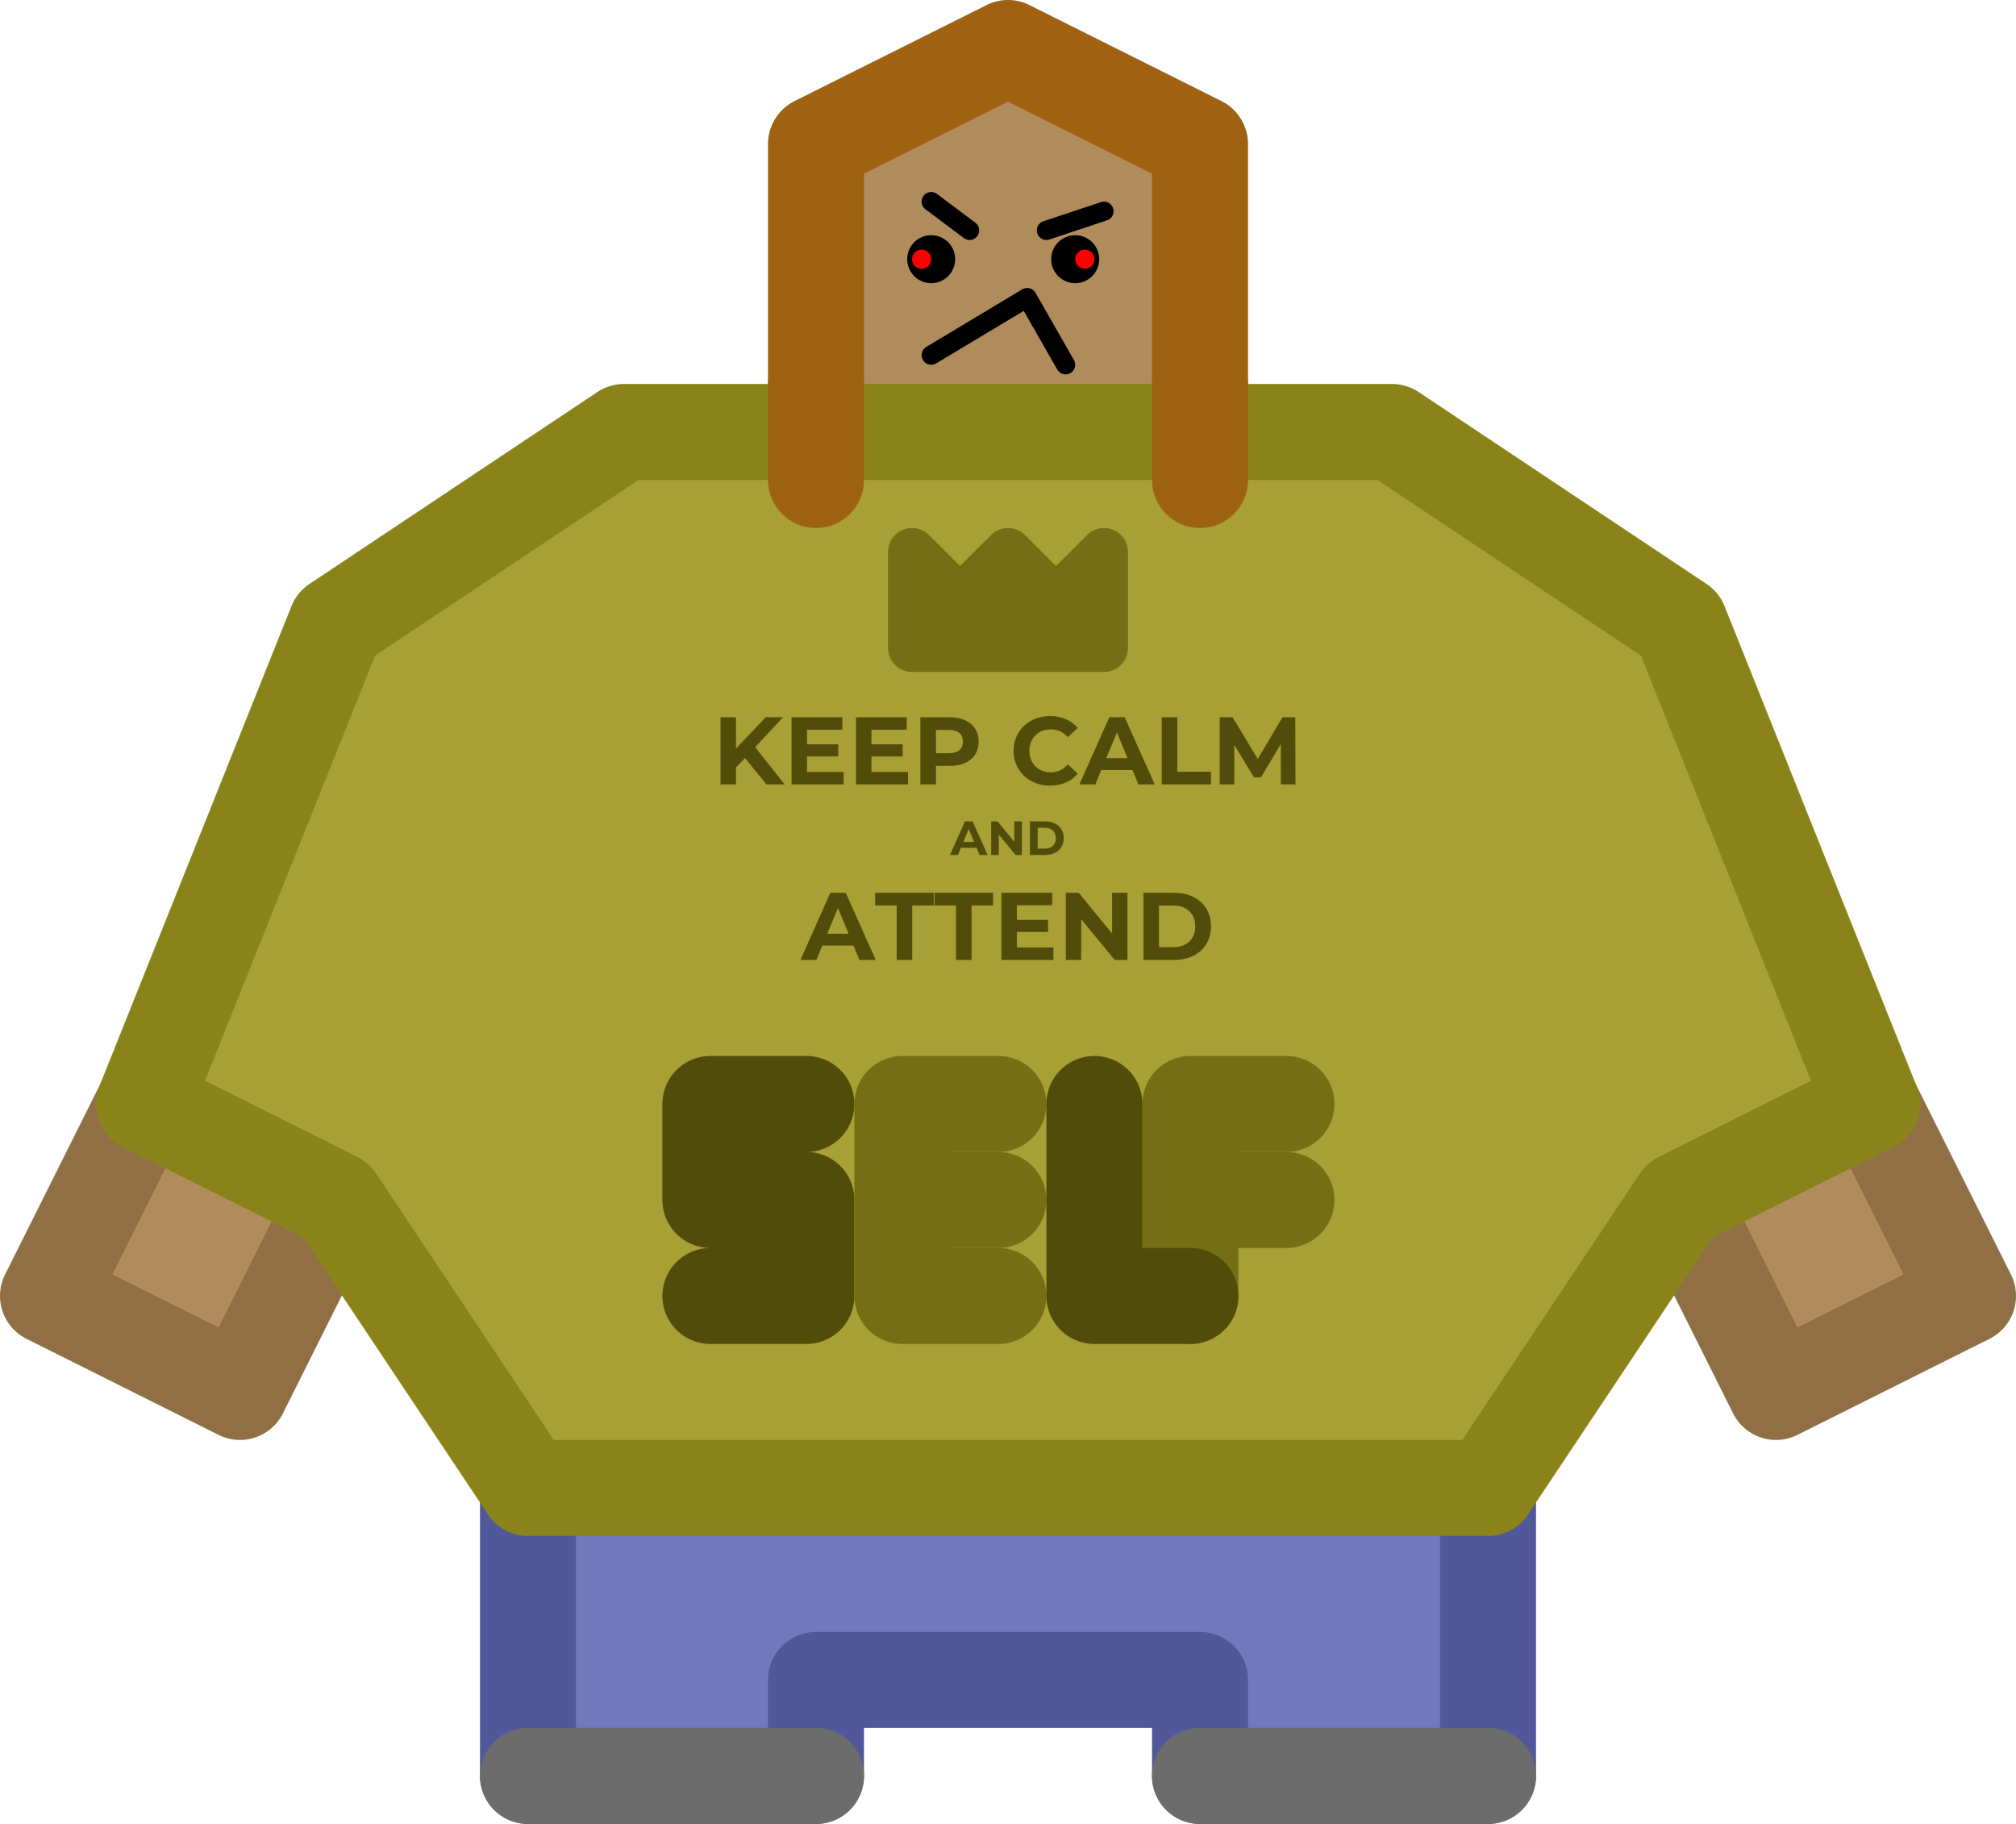 <svg xmlns="http://www.w3.org/2000/svg" xmlns:xlink="http://www.w3.org/1999/xlink" viewBox="0 0 210 190" width="210" height="190"><path d="M195 115L205 135L185 145L175 125" fill="#b08c5c" stroke-width="10" stroke="#916f44" stroke-opacity="100000000" stroke-linejoin="round" stroke-linecap="round"/><path d="M55 155L55 185L85 185L85 175L125 175L125 185L155 185L155 155" fill="#7079bb" stroke-width="10" stroke="#505899" stroke-opacity="100000000" stroke-linejoin="round" stroke-linecap="round"/><path d="M85 45L85 15L105 5L125 15L125 45L85 45L85 45L85 45Z" fill="#b08c5c" stroke-width="10" stroke="#9f6212" stroke-opacity="100000000" stroke-linejoin="round" stroke-linecap="round"/><path d="M15 115L5 135L25 145L35 125" fill="#b08c5c" stroke-width="10" stroke="#916f44" stroke-opacity="100000000" stroke-linejoin="round" stroke-linecap="round"/><path d="M35 65L65 45L145 45L175 65L195 115L175 125L155 155L55 155L35 125L15 115L35 65L35 65L35 65Z" fill="#a8a035" stroke-width="10" stroke="#8a8319" stroke-opacity="100000000" stroke-linejoin="round" stroke-linecap="round"/><path d="M84 115L74 115L74 125L84 125L84 135L74 135" fill="none" stroke-width="10" stroke="#514c09" stroke-opacity="100000000" stroke-linejoin="round" stroke-linecap="round"/><path d="M104 115L94 115L94 135L104 135" fill="none" stroke-width="10" stroke="#756e14" stroke-opacity="100000000" stroke-linejoin="round" stroke-linecap="round"/><line x1="104" y1="125" x2="94" y2="125" stroke-width="10" stroke="#756e14" stroke-opacity="100000000" stroke-linejoin="round" stroke-linecap="round"/><path d="M124 135L124 115L134 115" fill="#a8a035" stroke-width="10" stroke="#756e14" stroke-opacity="100000000" stroke-linejoin="round" stroke-linecap="round"/><line x1="134" y1="125" x2="124" y2="125" stroke-width="10" stroke="#756e14" stroke-opacity="100000000" stroke-linejoin="round" stroke-linecap="round"/><path d="M114 115L114 135L124 135" fill="none" stroke-width="10" stroke="#514c09" stroke-opacity="100000000" stroke-linejoin="round" stroke-linecap="round"/><circle cx="97" cy="27" r="2.5" fill="#000"/><circle cx="112" cy="27" r="2.5" fill="#000"/><circle cx="113" cy="27" r="1" fill="#ff0000"/><circle cx="96" cy="27" r="1" fill="#ff0000"/><path d="M97 37L107 31L111 38" fill="none" stroke-width="2" stroke="#000" stroke-opacity="100000000" stroke-linejoin="round" stroke-linecap="round"/><line x1="97" y1="21" x2="101" y2="24" stroke-width="2" stroke="#000" stroke-opacity="100000000" stroke-linejoin="round" stroke-linecap="round"/><line x1="115" y1="22" x2="109" y2="24" stroke-width="2" stroke="#000" stroke-opacity="100000000" stroke-linejoin="round" stroke-linecap="round"/><line x1="155" y1="185" x2="125" y2="185" stroke-width="10" stroke="#6c6c6c" stroke-opacity="100000000" stroke-linejoin="round" stroke-linecap="round"/><line x1="55" y1="185" x2="85" y2="185" stroke-width="10" stroke="#6c6c6c" stroke-opacity="100000000" stroke-linejoin="round" stroke-linecap="round"/><line x1="125" y1="50" x2="125" y2="40" stroke-width="10" stroke="#9f6212" stroke-opacity="100000000" stroke-linejoin="round" stroke-linecap="round"/><line x1="85" y1="50" x2="85" y2="40" stroke-width="10" stroke="#9f6212" stroke-opacity="100000000" stroke-linejoin="round" stroke-linecap="round"/><path d="M89.525 100L88.905 98.5L85.655 98.5L85.035 100L83.375 100L86.495 93L88.095 93L91.225 100L89.525 100ZM86.175 97.27L88.395 97.27L87.285 94.59L86.175 97.27ZM93.405 100L93.405 94.32L91.165 94.32L91.165 93L97.265 93L97.265 94.32L95.025 94.32L95.025 100L93.405 100ZM99.585 100L99.585 94.32L97.345 94.32L97.345 93L103.445 93L103.445 94.32L101.205 94.32L101.205 100L99.585 100ZM105.925 98.7L109.735 98.7L109.735 100L104.315 100L104.315 93L109.605 93L109.605 94.3L105.925 94.3L105.925 95.82L109.175 95.82L109.175 97.08L105.925 97.08L105.925 98.7ZM115.845 93L117.445 93L117.445 100L116.115 100L112.625 95.75L112.625 100L111.025 100L111.025 93L112.365 93L115.845 97.25L115.845 93ZM119.105 100L119.105 93L122.285 93L122.285 93Q123.425 93 124.3 93.435L124.3 93.435L124.3 93.435Q125.175 93.87 125.66 94.66L125.66 94.66L125.66 94.66Q126.145 95.45 126.145 96.5L126.145 96.5L126.145 96.5Q126.145 97.55 125.66 98.34L125.66 98.34L125.66 98.34Q125.175 99.13 124.3 99.565L124.3 99.565L124.3 99.565Q123.425 100 122.285 100L122.285 100L119.105 100ZM120.725 98.67L122.205 98.67L122.205 98.67Q123.255 98.67 123.88 98.085L123.88 98.085L123.88 98.085Q124.505 97.5 124.505 96.5L124.505 96.5L124.505 96.5Q124.505 95.5 123.88 94.915L123.88 94.915L123.88 94.915Q123.255 94.33 122.205 94.33L122.205 94.33L120.725 94.33L120.725 98.67ZM102.03 89.065L101.72 88.315L100.095 88.315L99.785 89.065L98.955 89.065L100.515 85.565L101.315 85.565L102.88 89.065L102.03 89.065ZM100.355 87.7L101.465 87.7L100.91 86.36L100.355 87.7ZM105.655 85.565L106.455 85.565L106.455 89.065L105.79 89.065L104.045 86.94L104.045 89.065L103.245 89.065L103.245 85.565L103.915 85.565L105.655 87.69L105.655 85.565ZM107.285 89.065L107.285 85.565L108.875 85.565L108.875 85.565Q109.445 85.565 109.883 85.783L109.883 85.783L109.883 85.783Q110.32 86 110.563 86.395L110.563 86.395L110.563 86.395Q110.805 86.79 110.805 87.315L110.805 87.315L110.805 87.315Q110.805 87.84 110.563 88.235L110.563 88.235L110.563 88.235Q110.32 88.63 109.883 88.848L109.883 88.848L109.883 88.848Q109.445 89.065 108.875 89.065L108.875 89.065L107.285 89.065ZM108.095 88.4L108.835 88.4L108.835 88.4Q109.36 88.4 109.673 88.108L109.673 88.108L109.673 88.108Q109.985 87.815 109.985 87.315L109.985 87.315L109.985 87.315Q109.985 86.815 109.673 86.523L109.673 86.523L109.673 86.523Q109.36 86.23 108.835 86.23L108.835 86.23L108.095 86.23L108.095 88.4ZM109.375 81.835L109.375 81.835Q108.305 81.835 107.44 81.37L107.44 81.37L107.44 81.37Q106.575 80.905 106.08 80.08L106.08 80.08L106.08 80.08Q105.585 79.255 105.585 78.215L105.585 78.215L105.585 78.215Q105.585 77.175 106.08 76.35L106.08 76.35L106.08 76.35Q106.575 75.525 107.44 75.06L107.44 75.06L107.44 75.06Q108.305 74.595 109.385 74.595L109.385 74.595L109.385 74.595Q110.295 74.595 111.03 74.915L111.03 74.915L111.03 74.915Q111.765 75.235 112.265 75.835L112.265 75.835L111.225 76.795L111.225 76.795Q110.515 75.975 109.465 75.975L109.465 75.975L109.465 75.975Q108.815 75.975 108.305 76.26L108.305 76.26L108.305 76.26Q107.795 76.545 107.51 77.055L107.51 77.055L107.51 77.055Q107.225 77.565 107.225 78.215L107.225 78.215L107.225 78.215Q107.225 78.865 107.51 79.375L107.51 79.375L107.51 79.375Q107.795 79.885 108.305 80.17L108.305 80.17L108.305 80.17Q108.815 80.455 109.465 80.455L109.465 80.455L109.465 80.455Q110.515 80.455 111.225 79.625L111.225 79.625L112.265 80.585L112.265 80.585Q111.765 81.195 111.025 81.515L111.025 81.515L111.025 81.515Q110.285 81.835 109.375 81.835L109.375 81.835ZM118.585 81.715L117.965 80.215L114.715 80.215L114.095 81.715L112.435 81.715L115.555 74.715L117.155 74.715L120.285 81.715L118.585 81.715ZM115.235 78.985L117.455 78.985L116.345 76.305L115.235 78.985ZM121.015 81.715L121.015 74.715L122.635 74.715L122.635 80.395L126.145 80.395L126.145 81.715L121.015 81.715ZM134.945 81.715L133.425 81.715L133.415 77.515L131.355 80.975L130.625 80.975L128.575 77.605L128.575 81.715L127.055 81.715L127.055 74.715L128.395 74.715L131.015 79.065L133.595 74.715L134.925 74.715L134.945 81.715ZM79.845 81.715L77.605 78.965L76.665 79.945L76.665 81.715L75.055 81.715L75.055 74.715L76.665 74.715L76.665 77.985L79.765 74.715L81.565 74.715L78.665 77.835L81.735 81.715L79.845 81.715ZM84.065 80.415L87.875 80.415L87.875 81.715L82.455 81.715L82.455 74.715L87.745 74.715L87.745 76.015L84.065 76.015L84.065 77.535L87.315 77.535L87.315 78.795L84.065 78.795L84.065 80.415ZM90.775 80.415L94.585 80.415L94.585 81.715L89.165 81.715L89.165 74.715L94.455 74.715L94.455 76.015L90.775 76.015L90.775 77.535L94.025 77.535L94.025 78.795L90.775 78.795L90.775 80.415ZM98.905 74.715L98.905 74.715Q99.835 74.715 100.52 75.025L100.52 75.025L100.52 75.025Q101.205 75.335 101.575 75.905L101.575 75.905L101.575 75.905Q101.945 76.475 101.945 77.255L101.945 77.255L101.945 77.255Q101.945 78.025 101.575 78.6L101.575 78.6L101.575 78.6Q101.205 79.175 100.52 79.48L100.52 79.48L100.52 79.48Q99.835 79.785 98.905 79.785L98.905 79.785L97.495 79.785L97.495 81.715L95.875 81.715L95.875 74.715L98.905 74.715ZM98.815 78.465L98.815 78.465Q99.545 78.465 99.925 78.15L99.925 78.15L99.925 78.15Q100.305 77.835 100.305 77.255L100.305 77.255L100.305 77.255Q100.305 76.665 99.925 76.35L99.925 76.35L99.925 76.35Q99.545 76.035 98.815 76.035L98.815 76.035L97.495 76.035L97.495 78.465L98.815 78.465Z" fill="#514c09"/><path d="M95 67.5L115 67.5L115 57.5L110 62.5L105 57.5L100 62.5L95 57.5L95 67.5Z" fill="#756e14" stroke-width="5" stroke="#756e14" stroke-linejoin="round" stroke-linecap="round"/></svg>